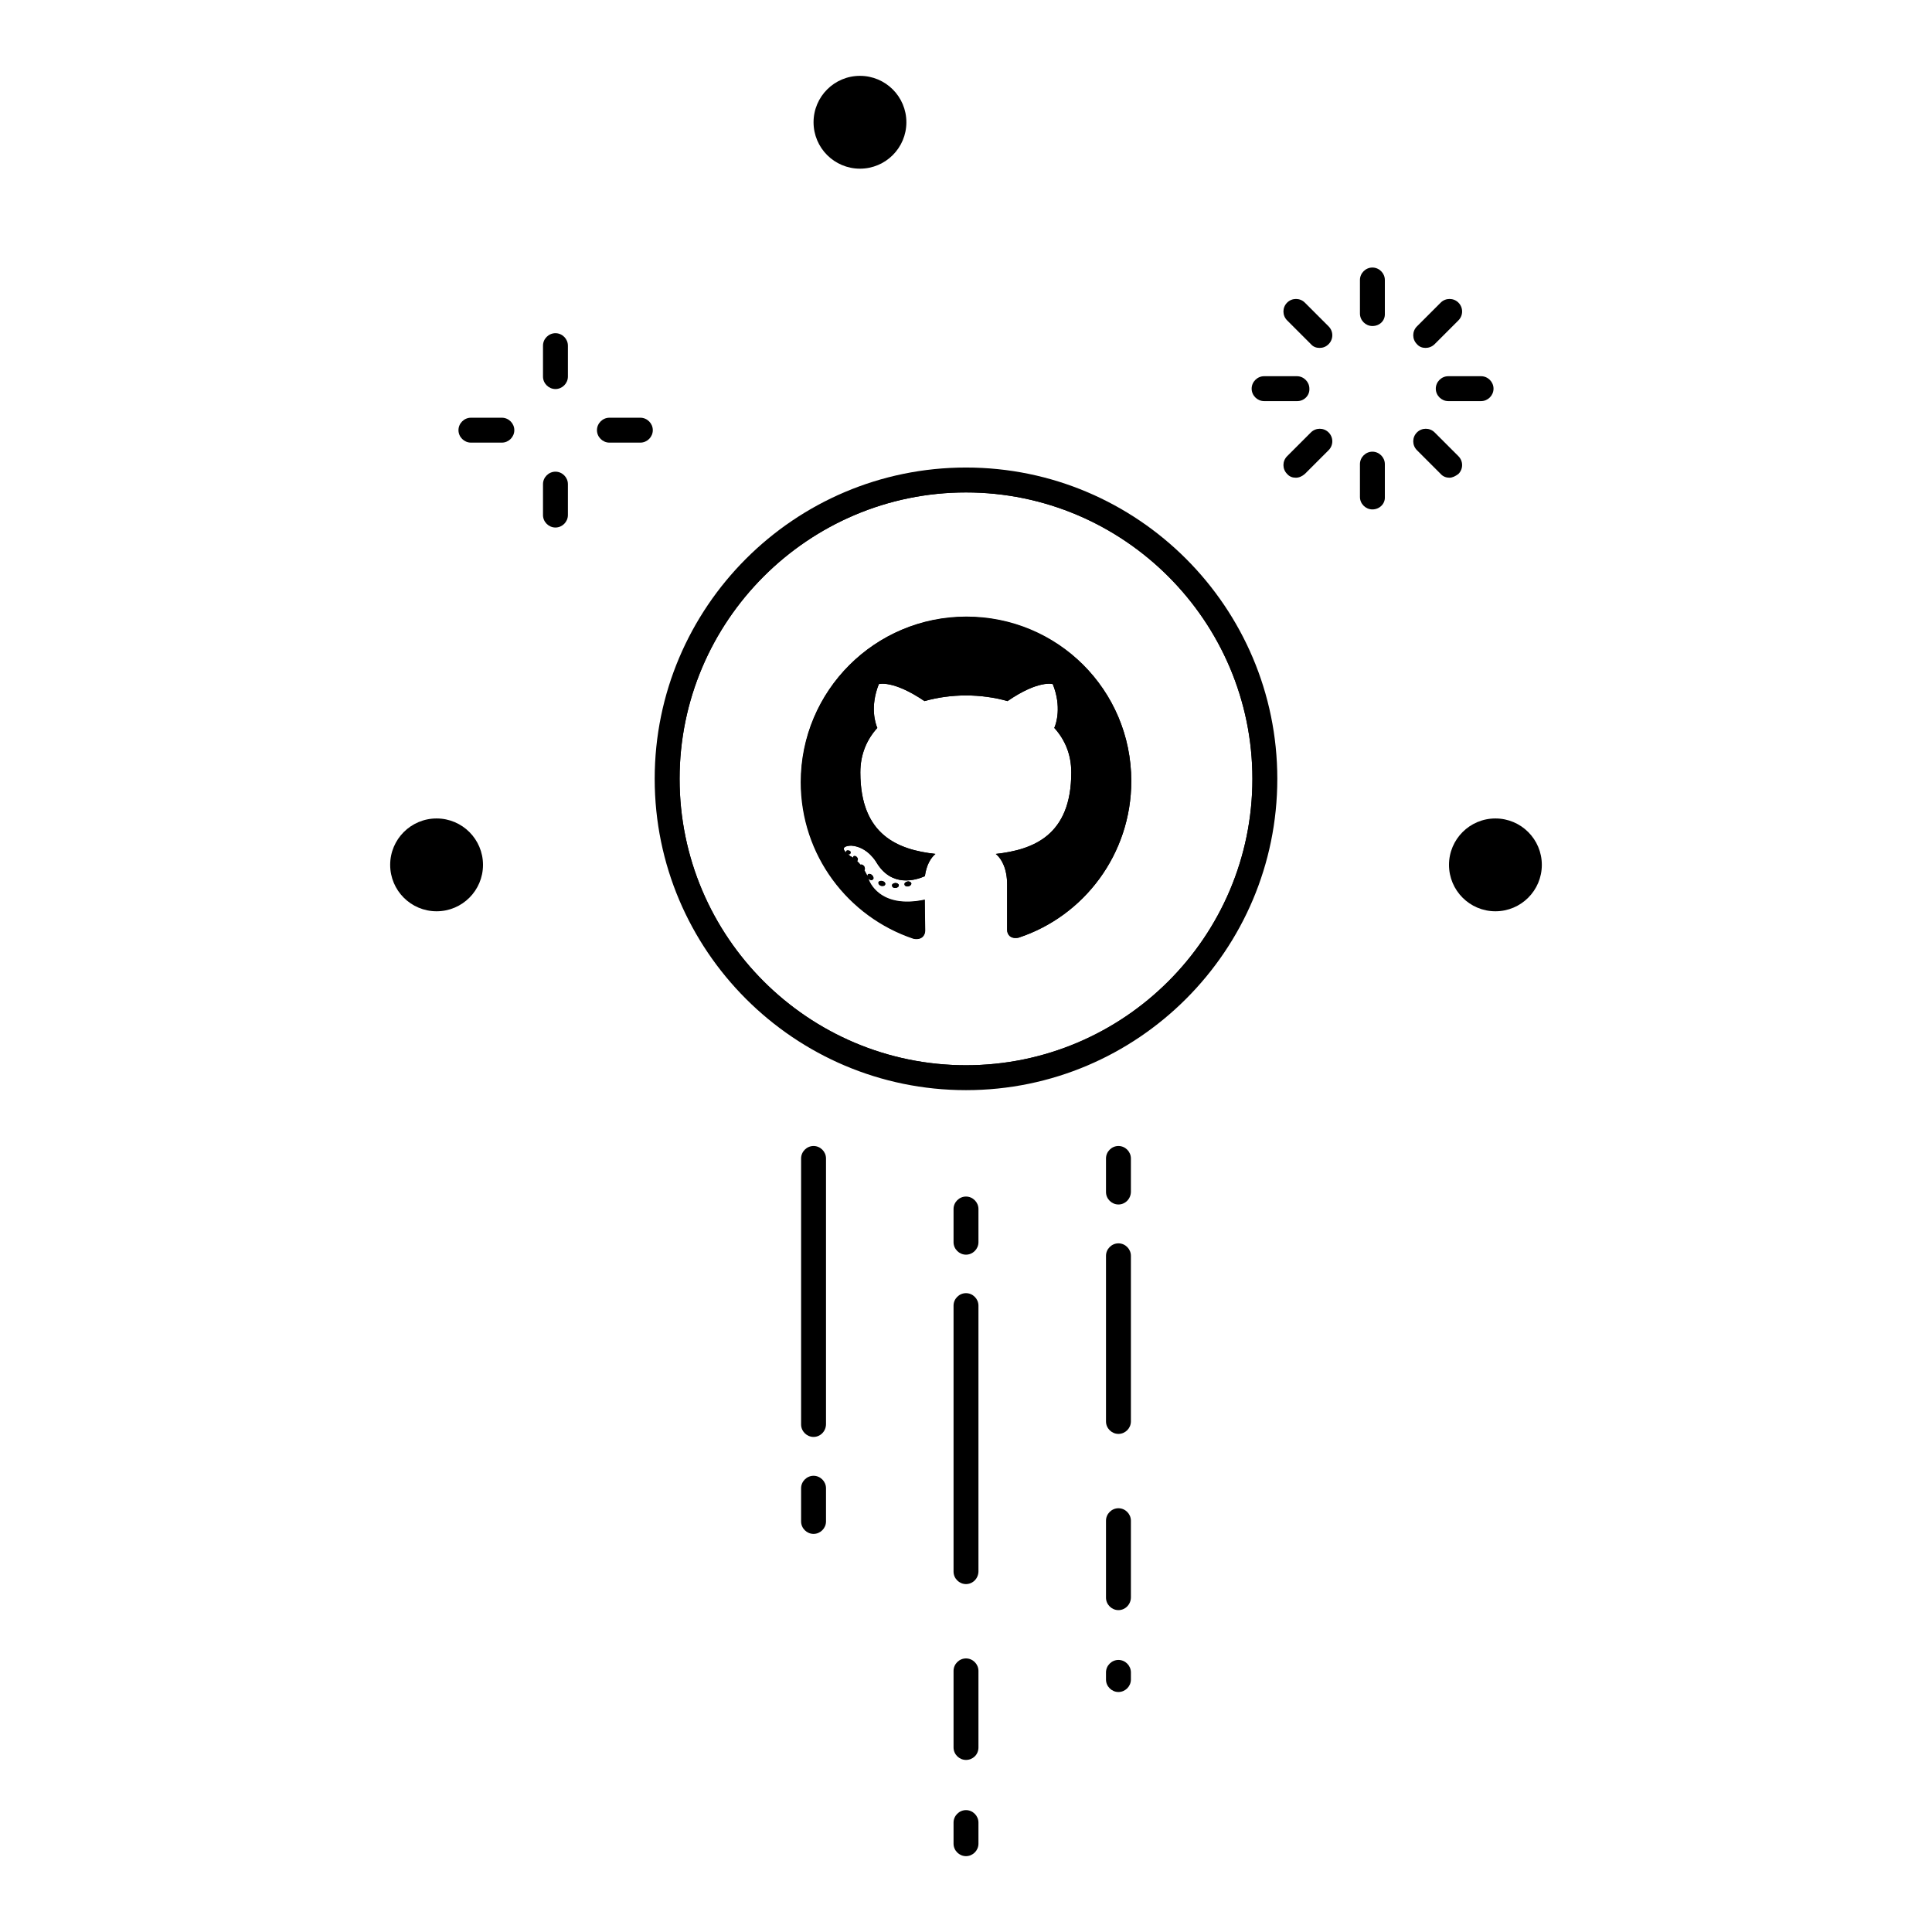 <?xml version="1.0" ?><svg style="enable-background:new 0 0 512 512;" version="1.1" viewBox="0 0 512 512" xml:space="preserve" xmlns="http://www.w3.org/2000/svg" xmlns:xlink="http://www.w3.org/1999/xlink"><style type="text/css">
	.st0{fill-rule:evenodd;clip-rule:evenodd;}
</style><g id="LinkedIn"/><g id="Twitter"/><g id="Youtube_2"/><g id="Tumblr"/><g id="Facebook"/><g id="Instagram"/><g id="Youtube"/><g id="Whatsapp"/><g id="Reddit"/><g id="Snapachat"/><g id="Pinterest"/><g id="Google_x2B_"/><g id="GitHub"><g><path d="M233.9,233.5c0.5,0.1,0.8,0.5,0.7,0.9c-0.1,0.4-0.6,0.5-1.1,0.4c-0.5-0.2-0.8-0.6-0.7-0.9    C232.9,233.5,233.4,233.4,233.9,233.5z"/><path d="M237.3,234c0.5,0,0.9,0.3,0.9,0.6c0,0.4-0.4,0.7-0.9,0.7c-0.5,0-0.9-0.3-0.9-0.6C236.3,234.3,236.7,234.1,237.3,234z"/><path d="M241.5,234.1c0.1,0.3-0.3,0.7-0.8,0.8c-0.5,0.1-1-0.1-1-0.5c-0.1-0.4,0.3-0.7,0.8-0.8C241,233.5,241.5,233.8,241.5,234.1z    "/><path d="M299.8,207c0,19.3-12.5,35.8-29.9,41.5c-2.2,0.4-3-0.9-3-2.1c0-1.5,0-6.2,0-12c0-4.1-1.4-6.8-3-8.1    c9.8-1.1,20-4.8,20-21.6c0-4.8-1.7-8.7-4.5-11.8c0.5-1.1,2-5.6-0.4-11.6c0,0-3.7-1.2-12,4.5c-3.5-1-7.3-1.5-11-1.5    c-3.7,0-7.5,0.5-11,1.5c-8.4-5.7-12.1-4.5-12.1-4.5c-2.4,6-0.9,10.5-0.4,11.6c-2.8,3.1-4.5,7-4.5,11.8c0,16.8,10.2,20.5,19.9,21.6    c-1.3,1.1-2.4,3-2.8,5.9c-2.5,1.1-8.8,3-12.8-3.6c0,0-2.3-4.2-6.7-4.5c0,0-3.3,0-1.4,1.8c0-0.1,0-0.2,0-0.3    c0.1-0.2,0.4-0.3,0.8-0.1c0.3,0.2,0.5,0.4,0.4,0.7c-0.1,0.2-0.4,0.3-0.6,0.2c0.2,0.2,0.4,0.3,0.6,0.5c0,0,0.3,0.1,0.7,0.4    c0-0.1,0-0.1,0.1-0.2c0.2-0.2,0.6-0.1,0.9,0.2c0.3,0.3,0.3,0.7,0.1,0.9c0,0,0,0,0,0c0.3,0.3,0.6,0.6,0.9,1    c0.3-0.1,0.6,0.1,0.9,0.4c0.2,0.4,0.3,0.8,0.1,1v0c0.3,0.5,0.5,1,0.8,1.5c0-0.1,0.1-0.2,0.1-0.3c0.3-0.3,0.8-0.2,1.1,0.2    c0.4,0.3,0.5,0.9,0.2,1.1c-0.2,0.3-0.8,0.2-1.1-0.2c0,0.1,0.1,0.2,0.1,0.3c0,0,2.6,7.8,14.8,5.2c0,3.7,0.1,7.1,0.1,8.2    c0,1.2-0.8,2.5-3,2.1c-17.4-5.8-29.9-22.2-29.9-41.5c0-24.2,19.6-43.8,43.8-43.8S299.8,182.8,299.8,207z"/><path d="M256,127.2c-43.8,0-79.2,35.5-79.2,79.2s35.5,79.2,79.2,79.2c43.7,0,79.2-35.5,79.2-79.2S299.7,127.2,256,127.2z     M256,282.3c-41.8,0-75.9-34-75.9-75.9c0-41.8,34.1-75.9,75.9-75.9s75.9,34.1,75.9,75.9C331.9,248.3,297.8,282.3,256,282.3z"/><path d="M256,123.9c-45.5,0-82.5,37-82.5,82.5c0,45.5,37,82.5,82.5,82.5s82.5-37,82.5-82.5C338.5,160.9,301.5,123.9,256,123.9z     M256,282.3c-41.8,0-75.9-34-75.9-75.9c0-41.8,34.1-75.9,75.9-75.9s75.9,34.1,75.9,75.9C331.9,248.3,297.8,282.3,256,282.3z"/><path d="M256,491.9c-1.8,0-3.3-1.5-3.3-3.3V483c0-1.8,1.5-3.3,3.3-3.3c1.8,0,3.3,1.5,3.3,3.3v5.6    C259.3,490.4,257.8,491.9,256,491.9z"/><path d="M256,466.4c-1.8,0-3.3-1.5-3.3-3.3v-20.3c0-1.8,1.5-3.3,3.3-3.3c1.8,0,3.3,1.5,3.3,3.3v20.3    C259.3,465,257.8,466.4,256,466.4z"/><path d="M256,419.8c-1.8,0-3.3-1.5-3.3-3.3V346c0-1.8,1.5-3.3,3.3-3.3c1.8,0,3.3,1.5,3.3,3.3v70.4    C259.3,418.3,257.8,419.8,256,419.8z"/><path d="M256,332.5c-1.8,0-3.3-1.5-3.3-3.3v-8.8c0-1.8,1.5-3.3,3.3-3.3c1.8,0,3.3,1.5,3.3,3.3v8.8    C259.3,331,257.8,332.5,256,332.5z"/><path d="M296.4,426.7c-1.8,0-3.3-1.5-3.3-3.3V403c0-1.8,1.5-3.3,3.3-3.3c1.8,0,3.3,1.5,3.3,3.3v20.3    C299.7,425.2,298.2,426.7,296.4,426.7z"/><path d="M296.4,380c-1.8,0-3.3-1.5-3.3-3.3v-43.9c0-1.8,1.5-3.3,3.3-3.3c1.8,0,3.3,1.5,3.3,3.3v43.9    C299.7,378.5,298.2,380,296.4,380z"/><path d="M296.4,319.2c-1.8,0-3.3-1.5-3.3-3.3V307c0-1.8,1.5-3.3,3.3-3.3c1.8,0,3.3,1.5,3.3,3.3v8.8    C299.7,317.7,298.2,319.2,296.4,319.2z"/><path d="M296.4,448.4c-1.8,0-3.3-1.5-3.3-3.3v-1.9c0-1.8,1.5-3.3,3.3-3.3c1.8,0,3.3,1.5,3.3,3.3v1.9    C299.7,446.9,298.2,448.4,296.4,448.4z"/><path d="M215.6,380.8c-1.8,0-3.3-1.5-3.3-3.3V307c0-1.8,1.5-3.3,3.3-3.3c1.8,0,3.3,1.5,3.3,3.3v70.4    C218.9,379.3,217.4,380.8,215.6,380.8z"/><path d="M215.6,406.5c-1.8,0-3.3-1.5-3.3-3.3v-8.8c0-1.8,1.5-3.3,3.3-3.3c1.8,0,3.3,1.5,3.3,3.3v8.8    C218.9,405,217.4,406.5,215.6,406.5z"/><g><circle cx="227.9" cy="32.4" r="12.3"/><circle cx="396.3" cy="229.2" r="12.3"/><circle cx="115.7" cy="229.2" r="12.3"/><path d="M363.7,86.4c-1.8,0-3.3-1.5-3.3-3.3v-8.9c0-1.8,1.5-3.3,3.3-3.3c1.8,0,3.3,1.5,3.3,3.3v8.9     C367.1,85,365.6,86.4,363.7,86.4z"/><path d="M377.8,92.2c-0.9,0-1.7-0.3-2.3-1c-1.3-1.3-1.3-3.4,0-4.7l6.3-6.3c1.3-1.3,3.4-1.3,4.7,0s1.3,3.4,0,4.7l-6.3,6.3     C379.5,91.9,378.6,92.2,377.8,92.2z"/><path d="M392.5,106.3h-8.7c-1.8,0-3.3-1.5-3.3-3.3c0-1.8,1.5-3.3,3.3-3.3h8.7c1.8,0,3.3,1.5,3.3,3.3     C395.8,104.8,394.3,106.3,392.5,106.3z"/><path d="M384.1,126.6c-0.8,0-1.7-0.3-2.3-1l-6.3-6.3c-1.3-1.3-1.3-3.4,0-4.7c1.3-1.3,3.4-1.3,4.7,0l6.3,6.3     c1.3,1.3,1.3,3.4,0,4.7C385.7,126.2,384.9,126.6,384.1,126.6z"/><path d="M363.7,135c-1.8,0-3.3-1.5-3.3-3.3v-8.7c0-1.8,1.5-3.3,3.3-3.3c1.8,0,3.3,1.5,3.3,3.3v8.7     C367.1,133.5,365.6,135,363.7,135z"/><path d="M343.4,126.6c-0.9,0-1.7-0.3-2.3-1c-1.3-1.3-1.3-3.4,0-4.7l6.3-6.3c1.3-1.3,3.4-1.3,4.7,0c1.3,1.3,1.3,3.4,0,4.7     l-6.3,6.3C345.1,126.2,344.3,126.6,343.4,126.6z"/><path d="M343.8,106.3H335c-1.8,0-3.3-1.5-3.3-3.3c0-1.8,1.5-3.3,3.3-3.3h8.7c1.8,0,3.3,1.5,3.3,3.3     C347.1,104.8,345.6,106.3,343.8,106.3z"/><path d="M349.7,92.2c-0.9,0-1.7-0.3-2.3-1l-6.3-6.3c-1.3-1.3-1.3-3.4,0-4.7c1.3-1.3,3.4-1.3,4.7,0l6.3,6.3c1.3,1.3,1.3,3.4,0,4.7     C351.4,91.9,350.6,92.2,349.7,92.2z"/><path d="M147.2,103.1c-1.8,0-3.3-1.5-3.3-3.3v-8.2c0-1.8,1.5-3.3,3.3-3.3c1.8,0,3.3,1.5,3.3,3.3v8.2     C150.5,101.6,149,103.1,147.2,103.1z"/><path d="M147.2,139.8c-1.8,0-3.3-1.5-3.3-3.3v-8.2c0-1.8,1.5-3.3,3.3-3.3c1.8,0,3.3,1.5,3.3,3.3v8.2     C150.5,138.3,149,139.8,147.2,139.8z"/><path d="M169.7,117.3h-8.2c-1.8,0-3.3-1.5-3.3-3.3c0-1.8,1.5-3.3,3.3-3.3h8.2c1.8,0,3.3,1.5,3.3,3.3     C173,115.8,171.5,117.3,169.7,117.3z"/><path d="M133,117.3h-8.2c-1.8,0-3.3-1.5-3.3-3.3c0-1.8,1.5-3.3,3.3-3.3h8.2c1.8,0,3.3,1.5,3.3,3.3     C136.3,115.8,134.8,117.3,133,117.3z"/></g><path class="st0" d="M299.8,207c0,19.3-12.5,35.8-29.9,41.5c-2.2,0.4-3-0.9-3-2.1c0-1.5,0-6.2,0-12c0-4.1-1.4-6.8-3-8.1    c9.8-1.1,20-4.8,20-21.6c0-4.8-1.7-8.7-4.5-11.8c0.5-1.1,2-5.6-0.4-11.6c0,0-3.7-1.2-12,4.5c-3.5-1-7.3-1.5-11-1.5    c-3.7,0-7.5,0.5-11,1.5c-8.4-5.7-12.1-4.5-12.1-4.5c-2.4,6-0.9,10.5-0.4,11.6c-2.8,3.1-4.5,7-4.5,11.8c0,16.8,10.2,20.5,19.9,21.6    c-1.3,1.1-2.4,3-2.8,5.9c-2.5,1.1-8.8,3-12.8-3.6c0,0-2.3-4.2-6.7-4.5c0,0-3.3,0-1.4,1.8c0.1,0.1,0.3,0.3,0.5,0.5    c0.2,0.2,0.4,0.3,0.6,0.5c0,0,0.3,0.1,0.7,0.4c0.3,0.2,0.7,0.5,1.1,1c0.3,0.3,0.6,0.6,0.9,1c0.3,0.4,0.6,0.9,0.9,1.4v0    c0.3,0.5,0.5,1,0.8,1.5c0.1,0.3,0.3,0.5,0.4,0.8l0,0c0,0.1,0.1,0.2,0.1,0.3c0,0,2.6,7.8,14.8,5.2c0,3.7,0.1,7.1,0.1,8.2    c0,1.2-0.8,2.5-3,2.1c-17.4-5.8-29.9-22.2-29.9-41.5c0-24.2,19.6-43.8,43.8-43.8S299.8,182.8,299.8,207z"/><path d="M225.1,225.4c-0.3-0.1-0.7-0.1-0.8,0.1c0,0.1,0,0.2,0,0.3c0,0.2,0.2,0.3,0.4,0.4c0,0,0.1,0,0.1,0c0.3,0.1,0.5,0,0.6-0.2    C225.6,225.8,225.4,225.6,225.1,225.4z"/><path d="M227.1,227.1c-0.3-0.3-0.7-0.4-0.9-0.2c-0.1,0-0.1,0.1-0.1,0.2c-0.1,0.2,0,0.5,0.2,0.7c0.3,0.3,0.6,0.4,0.8,0.2    c0,0,0,0,0,0C227.5,227.8,227.4,227.5,227.1,227.1z"/><path d="M229,229.5c-0.3-0.3-0.6-0.5-0.9-0.4c0,0-0.1,0-0.1,0.1c-0.3,0.2-0.3,0.7,0,1c0.3,0.4,0.7,0.6,1,0.4c0,0,0.1,0,0.1-0.1v0    C229.3,230.3,229.2,229.9,229,229.5z"/><path d="M231.1,231.9c-0.4-0.4-0.9-0.4-1.1-0.2c-0.1,0.1-0.1,0.2-0.1,0.3c0,0.3,0.1,0.6,0.4,0.8l0,0c0.4,0.4,0.9,0.4,1.1,0.2    C231.6,232.8,231.5,232.2,231.1,231.9z"/><path d="M233.9,233.5c-0.5-0.2-1,0-1.1,0.3c-0.1,0.3,0.2,0.8,0.7,0.9c0.5,0.1,1,0,1.1-0.4C234.7,234.1,234.4,233.7,233.9,233.5z"/><path d="M237.3,234c-0.5,0-0.9,0.3-0.9,0.7c0,0.4,0.4,0.7,0.9,0.6c0.5,0,0.9-0.3,0.9-0.7C238.2,234.3,237.8,234,237.3,234z"/><path d="M240.5,233.6c-0.5,0.1-0.9,0.5-0.8,0.8c0.1,0.3,0.5,0.6,1,0.5c0.5-0.1,0.9-0.5,0.8-0.8C241.5,233.8,241,233.5,240.5,233.6    z"/></g></g><g id="Dribbble"/><g id="Deviant_Art"/><g id="Behance"/></svg>